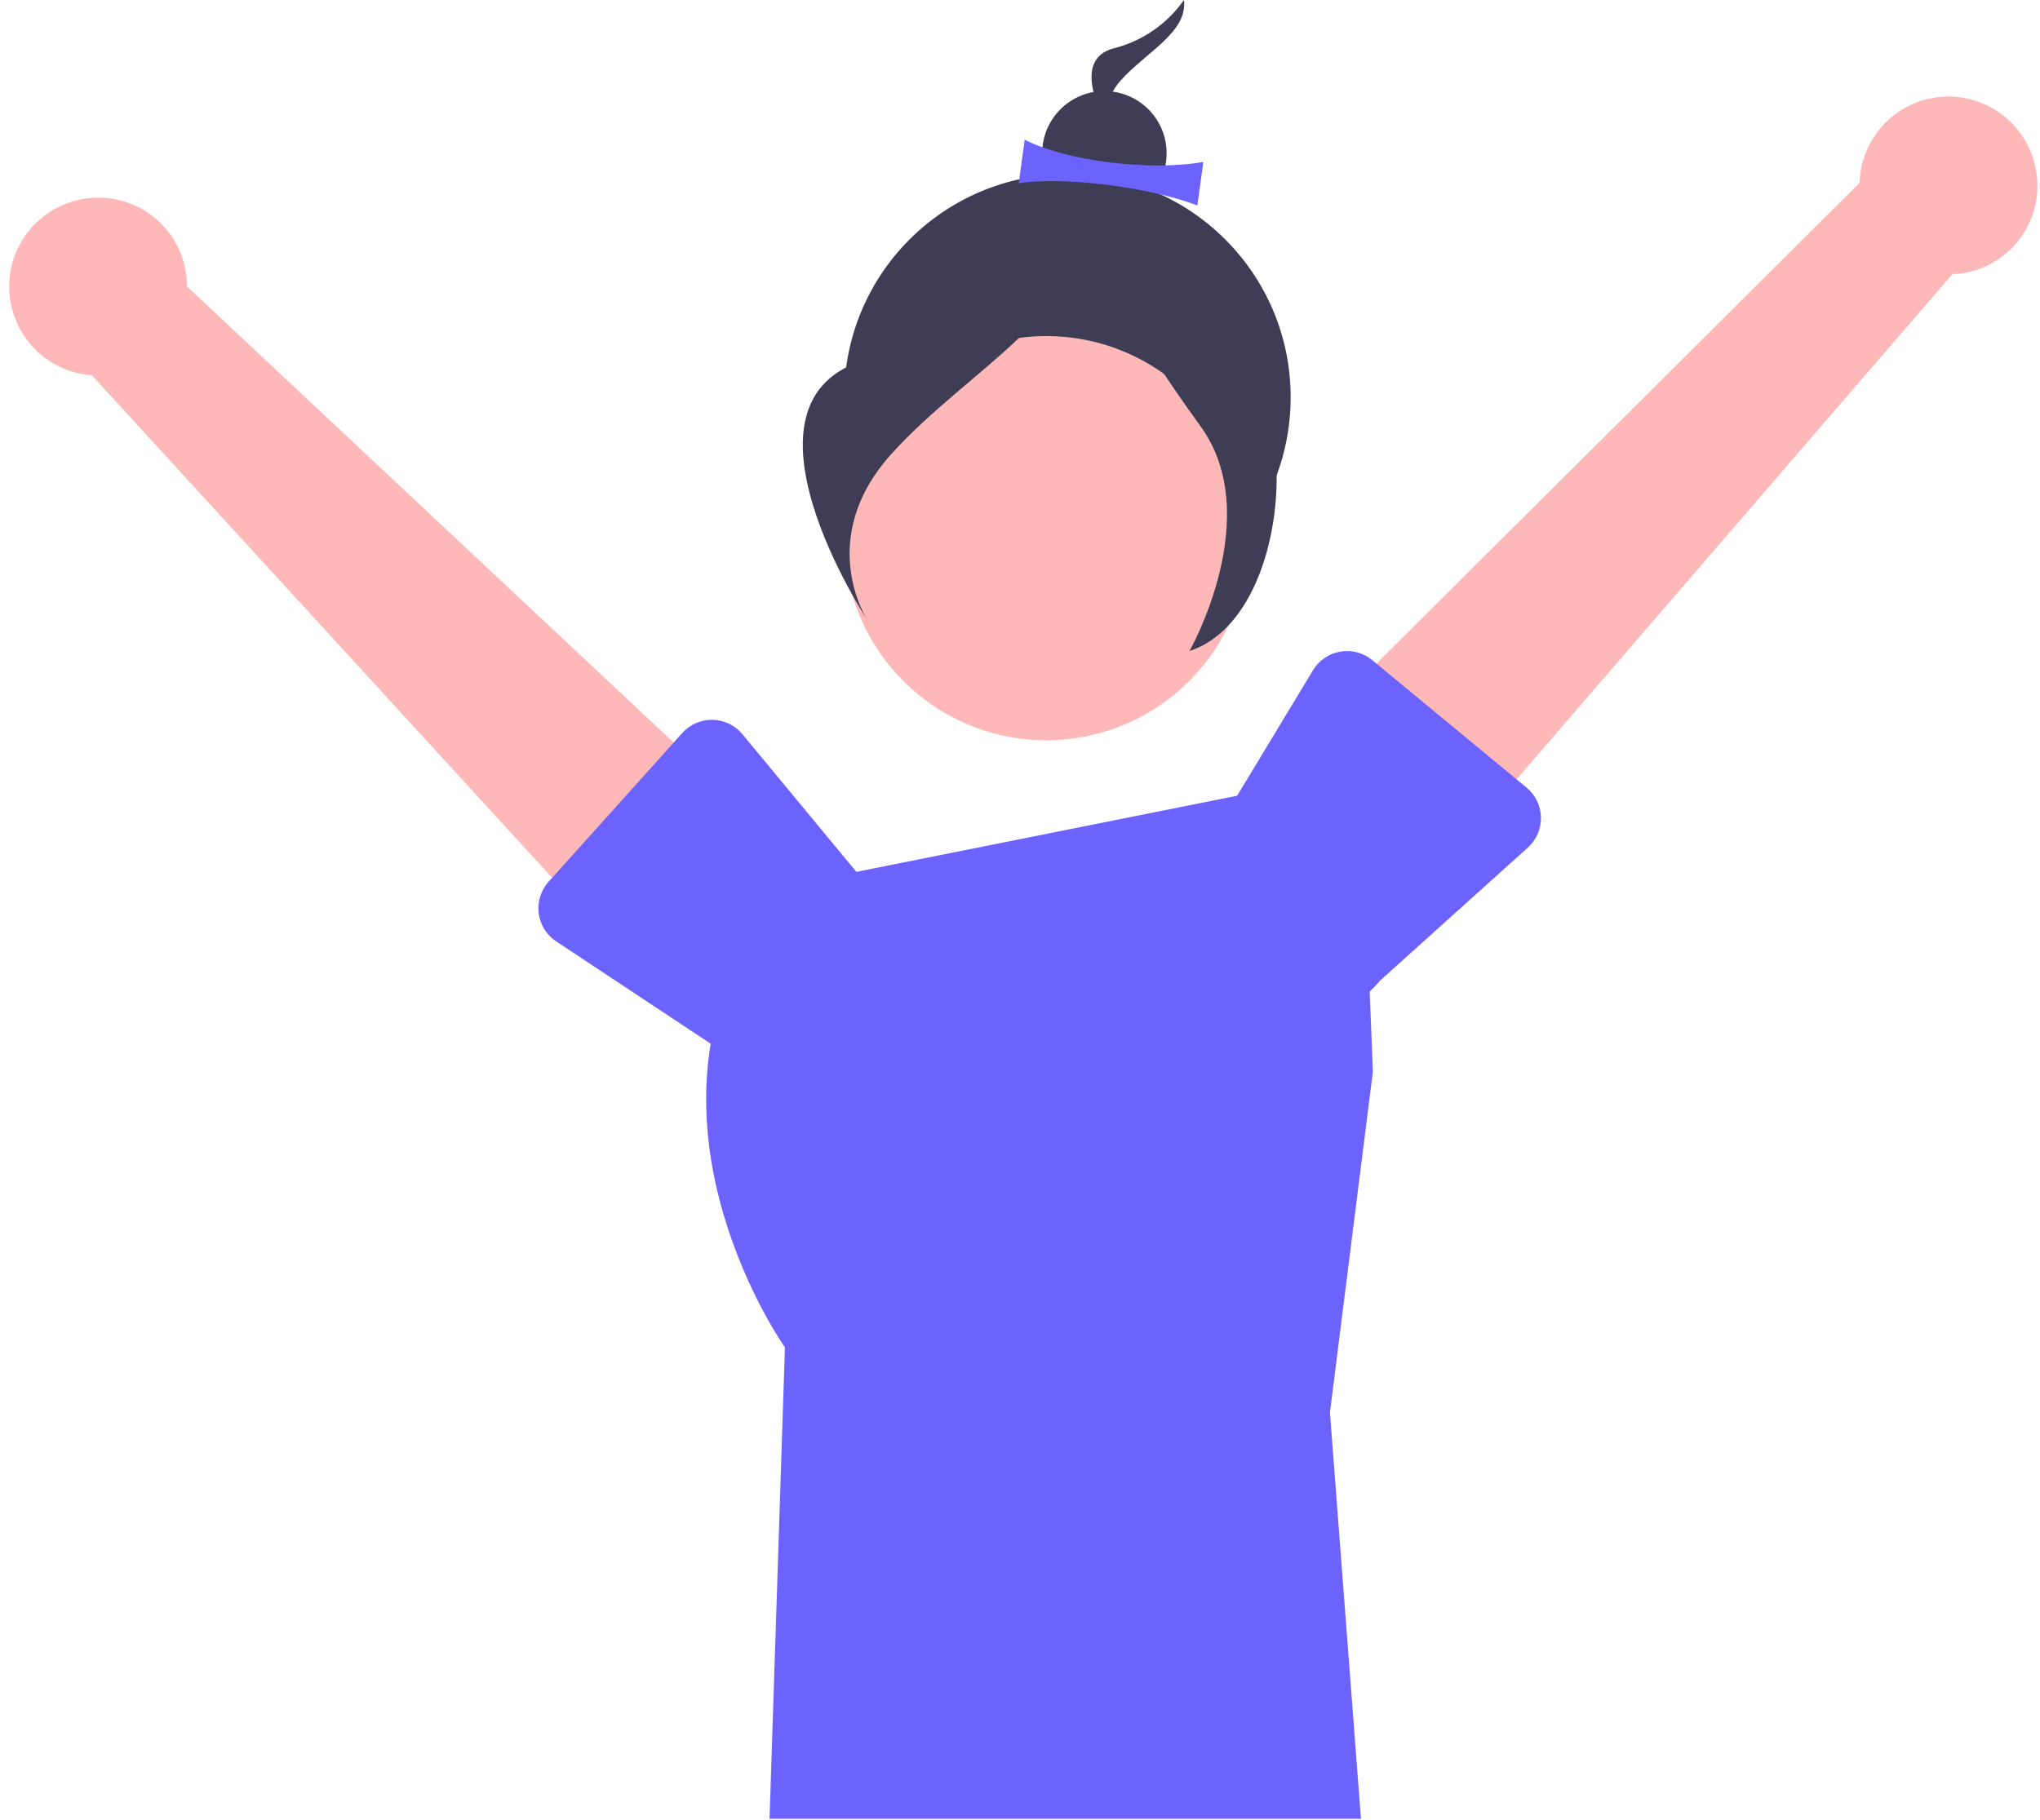 <svg width="651" height="581" viewBox="0 0 651 581" fill="none" xmlns="http://www.w3.org/2000/svg">
<g id="pointing">
<path id="Path 2484" d="M259.306 281.09L434.306 246.098L438.106 342.109L424.406 450.871L434.306 580.579H245.573L250.485 430.087C250.485 430.087 208.373 370.67 233.182 310.779L259.306 281.09Z" fill="#6C63FF"/>
<path id="Path 2485" d="M649.524 53.331C650.401 57.361 650.384 61.534 649.474 65.556C648.563 69.579 646.782 73.353 644.256 76.613C641.729 79.873 638.519 82.539 634.85 84.424C631.182 86.308 627.145 87.366 623.024 87.522L455.21 282.122L416.194 234.772L593.418 58.38C593.615 51.438 596.351 44.81 601.109 39.751C605.867 34.693 612.315 31.555 619.231 30.933C626.148 30.311 633.052 32.248 638.636 36.377C644.22 40.506 648.095 46.54 649.527 53.335L649.524 53.331Z" fill="#FEB8B8"/>
<path id="Path 2486" d="M491.745 260.883C491.785 262.7 491.431 264.505 490.71 266.173C489.988 267.842 488.915 269.335 487.564 270.551L440.377 313.029C437.448 316.594 433.846 319.548 429.776 321.721C425.707 323.895 421.248 325.245 416.656 325.695C412.065 326.146 407.429 325.687 403.014 324.346C398.6 323.005 394.492 320.808 390.927 317.879C387.362 314.951 384.408 311.348 382.235 307.279C380.061 303.209 378.711 298.75 378.261 294.158C377.81 289.567 378.269 284.931 379.61 280.516C380.951 276.102 383.148 271.994 386.077 268.429L419.018 213.919C419.958 212.363 421.223 211.028 422.725 210.005C424.228 208.982 425.933 208.294 427.726 207.99C429.518 207.685 431.355 207.77 433.111 208.239C434.867 208.709 436.502 209.551 437.903 210.709L487.156 251.409C488.558 252.567 489.694 254.013 490.486 255.65C491.278 257.286 491.707 259.074 491.745 260.892L491.745 260.883Z" fill="#6C63FF"/>
<path id="Path 2487" d="M26.593 63.51C30.656 62.801 34.825 62.992 38.807 64.068C42.788 65.145 46.485 67.082 49.637 69.742C52.789 72.401 55.32 75.72 57.051 79.464C58.782 83.208 59.671 87.286 59.655 91.41L247.116 267.158L198.187 304.174L29.306 119.78C22.379 119.296 15.869 116.286 11.012 111.323C6.155 106.359 3.288 99.786 2.954 92.849C2.62 85.912 4.842 79.094 9.199 73.687C13.557 68.279 19.747 64.658 26.596 63.51L26.593 63.51Z" fill="#FEB8B8"/>
<path id="Ellipse 85" d="M340.63 198.052C379.976 198.052 411.872 166.156 411.872 126.81C411.872 87.464 379.976 55.568 340.63 55.568C301.284 55.568 269.388 87.464 269.388 126.81C269.388 166.156 301.284 198.052 340.63 198.052Z" fill="#3F3D56"/>
<path id="Path 2488" d="M227.416 229.768C229.234 229.804 231.022 230.232 232.66 231.022C234.297 231.812 235.744 232.946 236.903 234.346L277.386 283.256C280.848 286.309 283.674 290.014 285.704 294.16C287.733 298.305 288.925 302.81 289.213 307.417C289.501 312.023 288.878 316.641 287.38 321.007C285.882 325.373 283.538 329.401 280.483 332.86C277.428 336.32 273.721 339.144 269.575 341.17C265.428 343.197 260.922 344.386 256.315 344.671C251.709 344.956 247.091 344.33 242.726 342.829C238.361 341.328 234.335 338.982 230.877 335.925C230.776 335.836 230.676 335.746 230.576 335.656L177.469 300.478C175.954 299.474 174.673 298.155 173.713 296.611C172.753 295.068 172.137 293.335 171.907 291.532C171.677 289.729 171.838 287.897 172.38 286.162C172.922 284.427 173.831 282.829 175.046 281.477L217.751 233.956C218.966 232.603 220.458 231.528 222.126 230.805C223.794 230.081 225.598 229.726 227.416 229.764L227.416 229.768Z" fill="#6C63FF"/>
<path id="Ellipse 491" d="M333.89 236.29C369.513 236.29 398.392 207.411 398.392 171.788C398.392 136.165 369.513 107.286 333.89 107.286C298.267 107.286 269.388 136.165 269.388 171.788C269.388 207.411 298.267 236.29 333.89 236.29Z" fill="#FEB8B8"/>
<path id="Path 574" d="M377.817 0C372.433 7.689 364.452 13.175 355.345 15.447C339.632 19.655 355.217 43.266 355.217 43.266C355.217 43.266 349.55 34.68 357.724 25.587C365.898 16.494 379.053 10.278 377.817 0Z" fill="#3F3D56"/>
<path id="Ellipse 87" d="M352.433 68.784C363.398 68.784 372.287 59.895 372.287 48.93C372.287 37.965 363.398 29.076 352.433 29.076C341.468 29.076 332.579 37.965 332.579 48.93C332.579 59.895 341.468 68.784 352.433 68.784Z" fill="#3F3D56"/>
<path id="Path 575" d="M382.101 65.572C365.915 59.45 338.965 56.346 325.101 58.472L327.001 44.587C340.331 51.476 367.158 54.714 384.001 51.687L382.101 65.572Z" fill="#6C63FF"/>
<path id="Path 576" d="M344.705 68.169C344.705 68.169 324.42 101.909 277.251 114.54C230.082 127.171 276.866 198.053 276.866 198.053C276.866 198.053 259.854 172.278 284.392 144.981C308.93 117.684 348.417 99.022 344.705 68.169Z" fill="#3F3D56"/>
<path id="Path 577" d="M352.392 68.49C352.392 68.49 371.879 114.834 393.273 119.216C414.667 123.598 413.044 196.826 379.588 207.807C379.588 207.807 403.988 164.877 383.131 136.086C362.274 107.295 349.106 84.535 352.392 68.49Z" fill="#3F3D56"/>
</g>
</svg>
